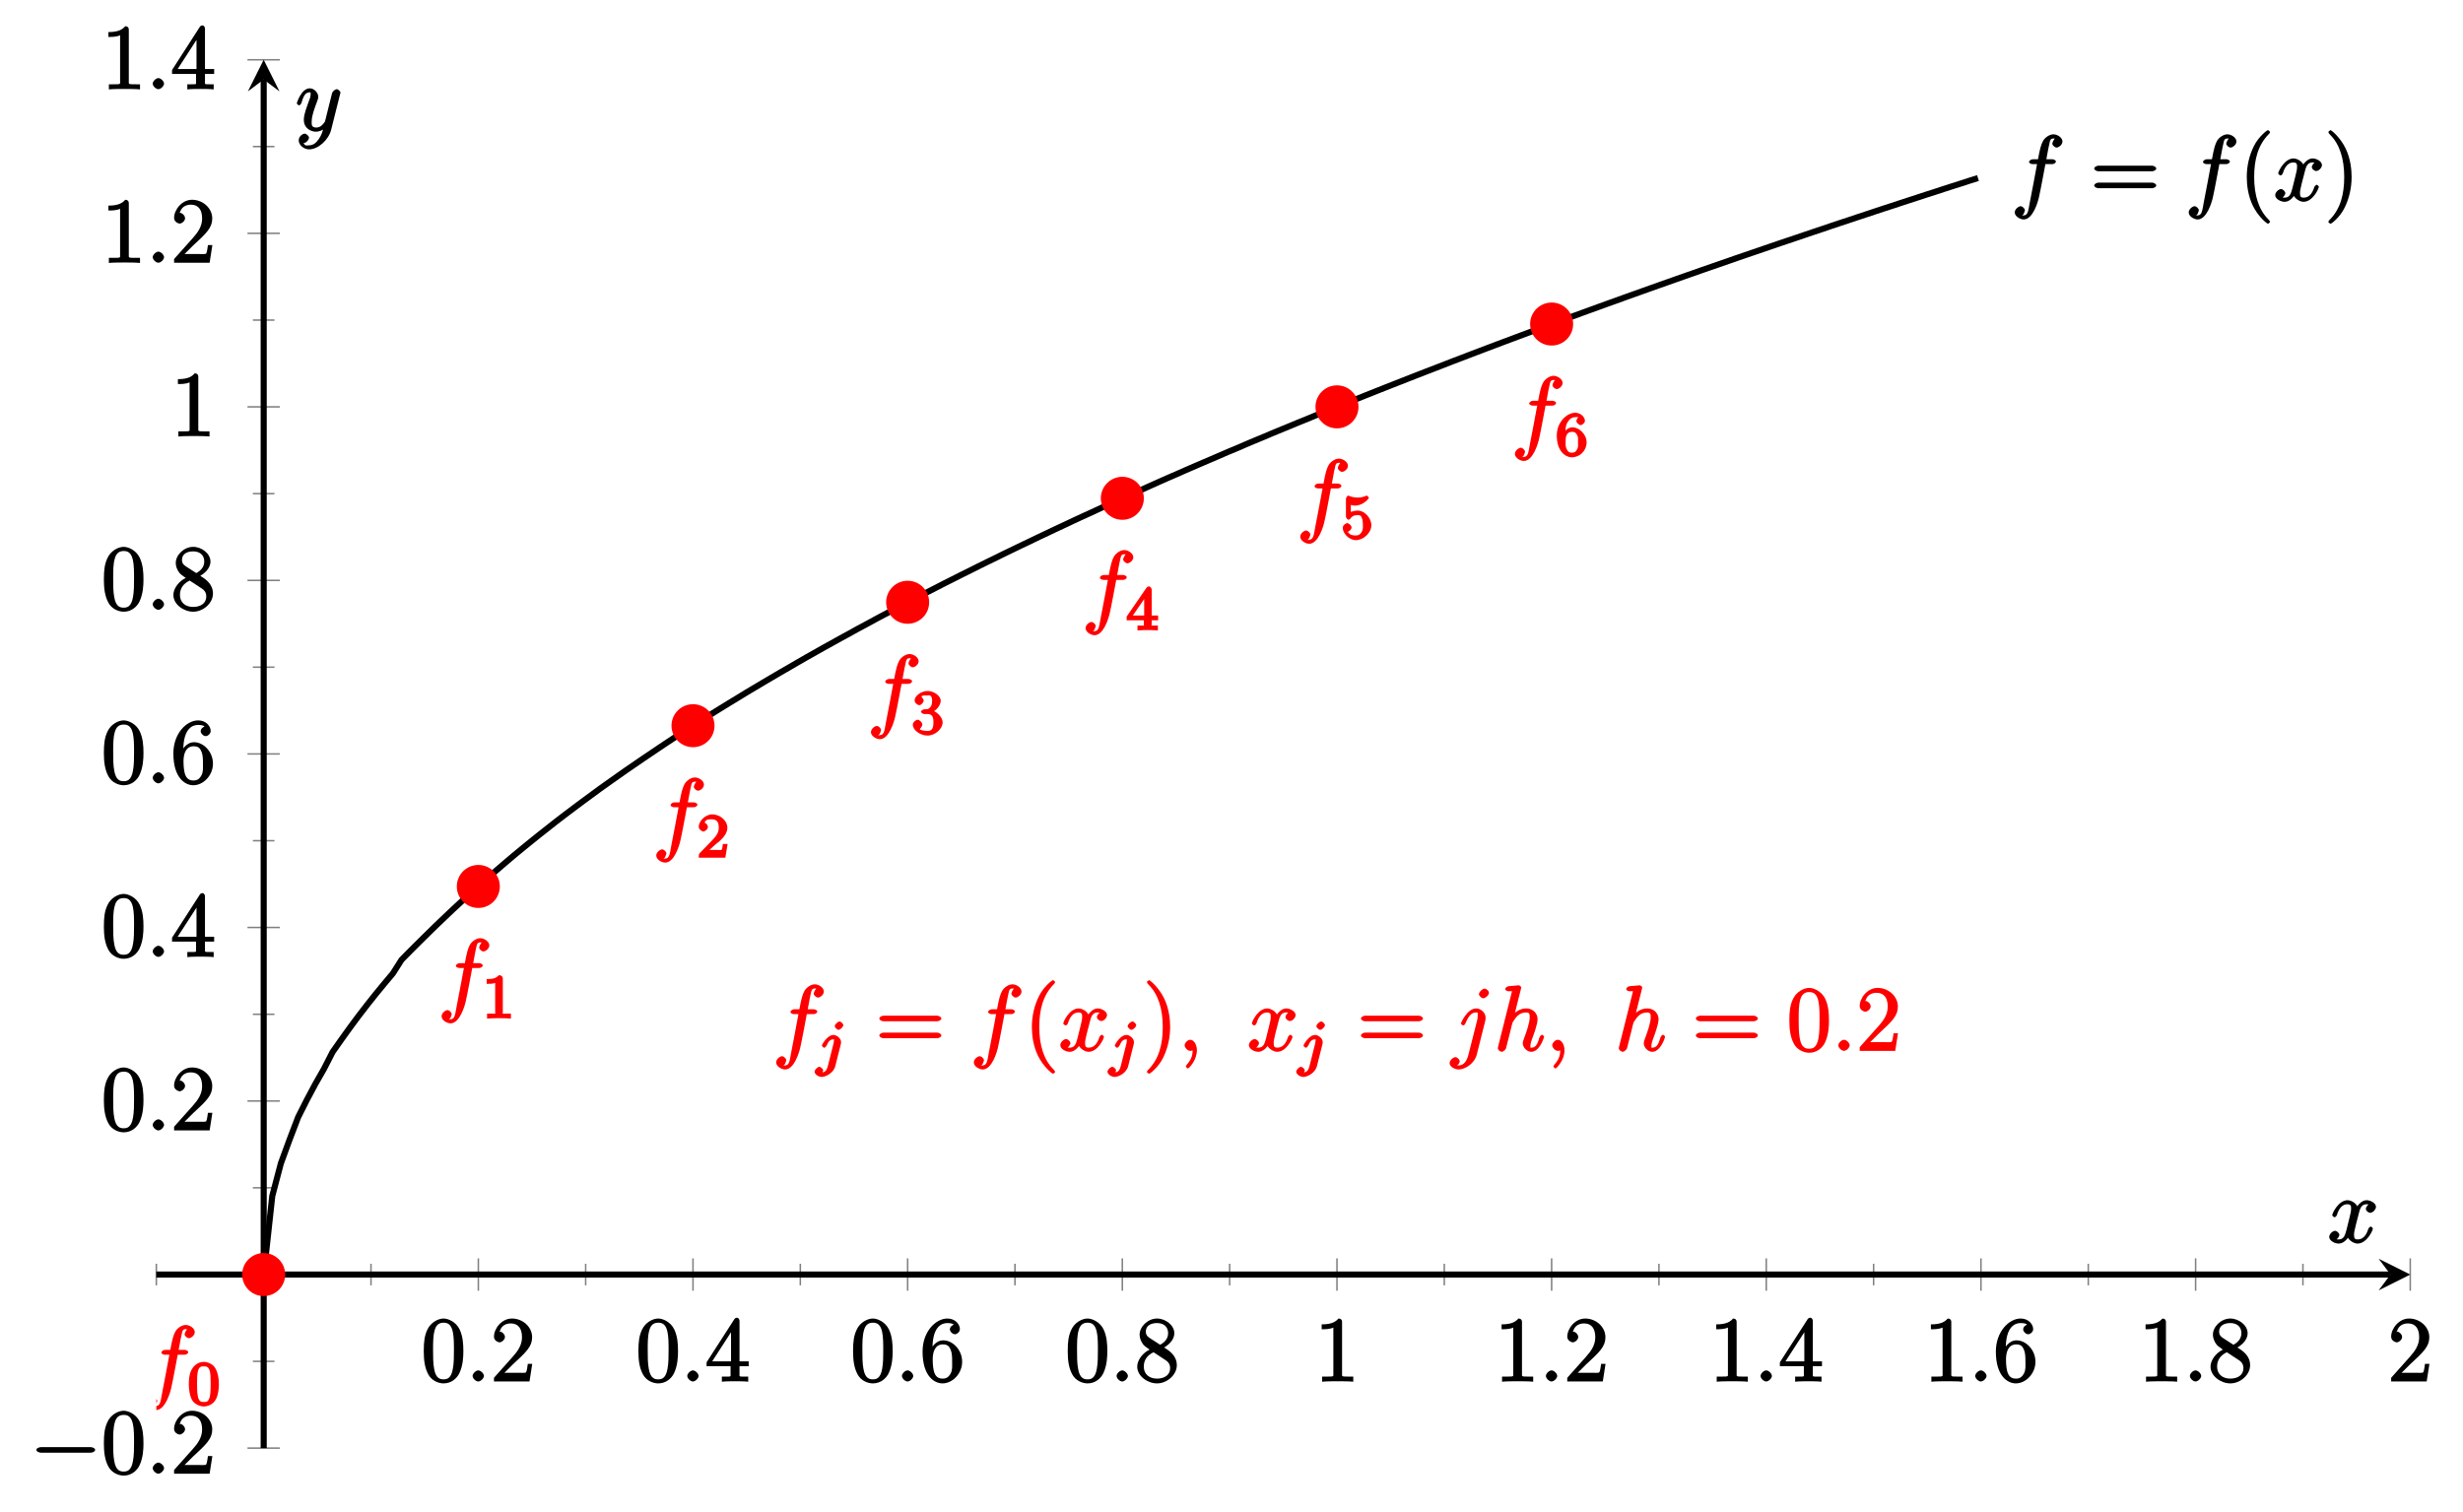 <?xml version="1.0" encoding="UTF-8"?>
<svg xmlns="http://www.w3.org/2000/svg" xmlns:xlink="http://www.w3.org/1999/xlink" width="322.72pt" height="198.11pt" viewBox="0 0 322.72 198.11" version="1.1">
<defs>
<g>
<symbol overflow="visible" id="glyph0-0">
<path style="stroke:none;" d=""/>
</symbol>
<symbol overflow="visible" id="glyph0-1">
<path style="stroke:none;" d="M 5.516 -3.969 C 5.516 -4.953 5.453 -5.922 5.016 -6.844 C 4.531 -7.828 3.516 -8.25 2.922 -8.25 C 2.234 -8.25 1.219 -7.75 0.781 -6.75 C 0.438 -6 0.328 -5.266 0.328 -3.969 C 0.328 -2.812 0.453 -1.828 0.891 -0.984 C 1.344 -0.078 2.297 0.25 2.922 0.25 C 3.953 0.25 4.656 -0.406 4.984 -1.062 C 5.484 -2.109 5.516 -3.281 5.516 -3.969 Z M 2.922 -0.281 C 2.531 -0.281 1.906 -0.344 1.688 -1.656 C 1.547 -2.359 1.547 -3.281 1.547 -4.109 C 1.547 -5.094 1.547 -5.969 1.75 -6.688 C 1.953 -7.484 2.406 -7.703 2.922 -7.703 C 3.375 -7.703 3.891 -7.578 4.125 -6.547 C 4.281 -5.875 4.281 -4.922 4.281 -4.109 C 4.281 -3.312 4.281 -2.406 4.141 -1.672 C 3.922 -0.359 3.328 -0.281 2.922 -0.281 Z M 2.922 -0.281 "/>
</symbol>
<symbol overflow="visible" id="glyph0-2">
<path style="stroke:none;" d="M 5.266 -2.312 L 4.859 -2.312 C 4.797 -1.953 4.75 -1.406 4.625 -1.203 C 4.547 -1.094 3.984 -1.141 3.625 -1.141 L 1.406 -1.141 L 1.516 -0.891 C 1.844 -1.156 2.562 -1.922 2.875 -2.219 C 4.703 -3.891 5.422 -4.609 5.422 -5.797 C 5.422 -7.172 4.172 -8.25 2.781 -8.25 C 1.406 -8.25 0.422 -6.906 0.422 -5.875 C 0.422 -5.266 1.109 -5.125 1.141 -5.125 C 1.406 -5.125 1.859 -5.453 1.859 -5.828 C 1.859 -6.172 1.484 -6.547 1.141 -6.547 C 1.047 -6.547 1.016 -6.547 1.203 -6.609 C 1.359 -7.203 1.859 -7.609 2.625 -7.609 C 3.641 -7.609 4.094 -6.891 4.094 -5.797 C 4.094 -4.781 3.562 -4 2.875 -3.234 L 0.422 -0.484 L 0.422 0 L 5.078 0 L 5.438 -2.312 Z M 5.266 -2.312 "/>
</symbol>
<symbol overflow="visible" id="glyph0-3">
<path style="stroke:none;" d="M 4.469 -7.922 C 4.469 -8.156 4.312 -8.359 4.141 -8.359 C 4.047 -8.359 3.891 -8.312 3.797 -8.172 L 0.156 -2.516 L 0.156 -2 L 3.297 -2 L 3.297 -1.047 C 3.297 -0.609 3.438 -0.641 2.562 -0.641 L 2.156 -0.641 L 2.156 0.031 C 2.609 -0.031 3.547 -0.031 3.891 -0.031 C 4.219 -0.031 5.172 -0.031 5.609 0.031 L 5.609 -0.641 L 5.219 -0.641 C 4.344 -0.641 4.469 -0.609 4.469 -1.047 L 4.469 -2 L 5.672 -2 L 5.672 -2.641 L 4.469 -2.641 Z M 3.359 -7 L 3.359 -2.641 L 0.891 -2.641 L 3.641 -6.891 Z M 3.359 -7 "/>
</symbol>
<symbol overflow="visible" id="glyph0-4">
<path style="stroke:none;" d="M 1.625 -4.297 C 1.625 -7.328 2.938 -7.656 3.578 -7.656 C 4.016 -7.656 4.328 -7.562 4.391 -7.469 C 4.531 -7.469 3.906 -7.312 3.906 -6.828 C 3.906 -6.562 4.25 -6.188 4.562 -6.188 C 4.859 -6.188 5.219 -6.516 5.219 -6.859 C 5.219 -7.484 4.609 -8.25 3.578 -8.25 C 2.062 -8.25 0.328 -6.547 0.328 -3.922 C 0.328 -0.641 1.922 0.25 2.938 0.25 C 4.25 0.25 5.516 -1.031 5.516 -2.578 C 5.516 -4.172 4.25 -5.391 3.047 -5.391 C 1.984 -5.391 1.422 -4.312 1.297 -3.984 L 1.625 -3.984 Z M 2.938 -0.375 C 2.188 -0.375 1.984 -0.891 1.875 -1.141 C 1.766 -1.453 1.656 -2.031 1.656 -2.875 C 1.656 -3.812 1.922 -4.859 3 -4.859 C 3.656 -4.859 3.844 -4.547 4.016 -4.141 C 4.203 -3.703 4.203 -3.109 4.203 -2.594 C 4.203 -1.984 4.25 -1.547 4.031 -1.094 C 3.734 -0.531 3.422 -0.375 2.938 -0.375 Z M 2.938 -0.375 "/>
</symbol>
<symbol overflow="visible" id="glyph0-5">
<path style="stroke:none;" d="M 3.672 -4.344 C 4.266 -4.672 5.188 -5.328 5.188 -6.328 C 5.188 -7.375 4.031 -8.25 2.922 -8.25 C 1.75 -8.25 0.641 -7.219 0.641 -6.125 C 0.641 -5.719 0.812 -5.219 1.141 -4.812 C 1.281 -4.656 1.297 -4.641 1.953 -4.172 C 1.094 -3.781 0.328 -2.828 0.328 -1.953 C 0.328 -0.688 1.703 0.25 2.922 0.25 C 4.25 0.25 5.516 -0.875 5.516 -2.125 C 5.516 -3.344 4.609 -4 3.844 -4.453 Z M 2.047 -5.641 C 1.891 -5.75 1.453 -5.953 1.453 -6.531 C 1.453 -7.312 2.109 -7.656 2.922 -7.656 C 3.781 -7.656 4.375 -7.188 4.375 -6.328 C 4.375 -5.594 3.891 -5.109 3.328 -4.812 Z M 2.375 -3.891 L 3.828 -2.938 C 4.141 -2.734 4.641 -2.469 4.641 -1.75 C 4.641 -0.844 3.891 -0.375 2.922 -0.375 C 1.906 -0.375 1.188 -0.953 1.188 -1.953 C 1.188 -2.875 1.719 -3.484 2.469 -3.828 Z M 2.375 -3.891 "/>
</symbol>
<symbol overflow="visible" id="glyph0-6">
<path style="stroke:none;" d="M 3.594 -7.812 C 3.594 -8.078 3.438 -8.25 3.125 -8.25 C 2.797 -7.875 2.312 -7.484 0.922 -7.484 L 0.922 -6.844 C 1.359 -6.844 1.953 -6.844 2.453 -7.062 L 2.453 -1.062 C 2.453 -0.641 2.578 -0.641 1.531 -0.641 L 0.984 -0.641 L 0.984 0.031 C 1.484 -0.031 2.641 -0.031 3.031 -0.031 C 3.438 -0.031 4.578 -0.031 5.062 0.031 L 5.062 -0.641 L 4.531 -0.641 C 3.484 -0.641 3.594 -0.641 3.594 -1.062 Z M 3.594 -7.812 "/>
</symbol>
<symbol overflow="visible" id="glyph0-7">
<path style="stroke:none;" d="M 8.062 -3.875 C 8.234 -3.875 8.609 -4.016 8.609 -4.234 C 8.609 -4.453 8.25 -4.609 8.062 -4.609 L 1.031 -4.609 C 0.859 -4.609 0.484 -4.453 0.484 -4.25 C 0.484 -4.016 0.844 -3.875 1.031 -3.875 Z M 8.062 -1.656 C 8.234 -1.656 8.609 -1.797 8.609 -2.016 C 8.609 -2.234 8.25 -2.391 8.062 -2.391 L 1.031 -2.391 C 0.859 -2.391 0.484 -2.234 0.484 -2.016 C 0.484 -1.797 0.844 -1.656 1.031 -1.656 Z M 8.062 -1.656 "/>
</symbol>
<symbol overflow="visible" id="glyph0-8">
<path style="stroke:none;" d="M 4.047 2.766 C 4.047 2.719 4 2.594 3.797 2.391 C 2.594 1.188 1.969 -0.688 1.969 -3.125 C 1.969 -5.438 2.484 -7.328 3.875 -8.734 C 4 -8.844 4.047 -8.984 4.047 -9.016 C 4.047 -9.078 3.828 -9.266 3.781 -9.266 C 3.625 -9.266 2.516 -8.359 1.938 -7.188 C 1.328 -5.969 1 -4.594 1 -3.125 C 1 -2.062 1.172 -0.641 1.797 0.641 C 2.5 2.078 3.641 3 3.781 3 C 3.828 3 4.047 2.828 4.047 2.766 Z M 4.047 2.766 "/>
</symbol>
<symbol overflow="visible" id="glyph0-9">
<path style="stroke:none;" d="M 3.531 -3.125 C 3.531 -4.031 3.406 -5.516 2.734 -6.891 C 2.031 -8.328 0.891 -9.266 0.766 -9.266 C 0.719 -9.266 0.484 -9.078 0.484 -9.016 C 0.484 -8.984 0.531 -8.844 0.734 -8.641 C 1.938 -7.438 2.562 -5.562 2.562 -3.125 C 2.562 -0.812 2.047 1.078 0.656 2.484 C 0.531 2.594 0.484 2.719 0.484 2.766 C 0.484 2.828 0.719 3 0.766 3 C 0.922 3 2.016 2.109 2.594 0.938 C 3.203 -0.281 3.531 -1.688 3.531 -3.125 Z M 3.531 -3.125 "/>
</symbol>
<symbol overflow="visible" id="glyph1-0">
<path style="stroke:none;" d=""/>
</symbol>
<symbol overflow="visible" id="glyph1-1">
<path style="stroke:none;" d="M 2.359 -0.719 C 2.359 -1.062 1.906 -1.453 1.625 -1.453 C 1.281 -1.453 0.875 -1.016 0.875 -0.734 C 0.875 -0.375 1.328 0 1.609 0 C 1.953 0 2.359 -0.438 2.359 -0.719 Z M 2.359 -0.719 "/>
</symbol>
<symbol overflow="visible" id="glyph1-2">
<path style="stroke:none;" d="M 5.328 -4.812 C 5.562 -4.812 5.828 -4.953 5.828 -5.172 C 5.828 -5.297 5.562 -5.453 5.359 -5.453 L 4.578 -5.453 C 4.766 -6.531 4.938 -7.375 5.031 -7.75 C 5.109 -8.047 5.203 -8.172 5.516 -8.172 C 5.766 -8.172 5.891 -8.109 5.766 -8.219 C 5.672 -8.219 5.359 -7.703 5.359 -7.5 C 5.359 -7.266 5.703 -6.984 5.922 -6.984 C 6.172 -6.984 6.688 -7.328 6.688 -7.781 C 6.688 -8.281 6.031 -8.719 5.5 -8.719 C 4.984 -8.719 4.359 -8.281 4.125 -7.812 C 3.906 -7.406 3.734 -6.859 3.484 -5.453 L 2.828 -5.453 C 2.609 -5.453 2.312 -5.297 2.312 -5.078 C 2.312 -4.953 2.562 -4.812 2.797 -4.812 L 3.359 -4.812 C 3.172 -3.844 2.688 -1.141 2.422 0.141 C 2.219 1.188 2.203 1.906 1.609 1.906 C 1.562 1.906 1.328 1.953 1.328 1.953 C 1.609 1.922 1.766 1.25 1.766 1.25 C 1.766 1 1.438 0.703 1.203 0.703 C 0.969 0.703 0.438 1.062 0.438 1.516 C 0.438 2.031 1.141 2.438 1.609 2.438 C 2.828 2.438 3.484 0.109 3.609 -0.484 C 3.828 -1.406 4.406 -4.594 4.453 -4.812 Z M 5.328 -4.812 "/>
</symbol>
<symbol overflow="visible" id="glyph1-3">
<path style="stroke:none;" d="M 5.672 -5.172 C 5.281 -5.109 4.969 -4.656 4.969 -4.438 C 4.969 -4.141 5.359 -3.906 5.531 -3.906 C 5.891 -3.906 6.297 -4.359 6.297 -4.688 C 6.297 -5.188 5.562 -5.562 5.062 -5.562 C 4.344 -5.562 3.766 -4.703 3.656 -4.469 L 3.984 -4.469 C 3.703 -5.359 2.812 -5.562 2.594 -5.562 C 1.375 -5.562 0.562 -3.844 0.562 -3.578 C 0.562 -3.531 0.781 -3.328 0.859 -3.328 C 0.953 -3.328 1.094 -3.438 1.156 -3.578 C 1.562 -4.922 2.219 -5.031 2.562 -5.031 C 3.094 -5.031 3.031 -4.672 3.031 -4.391 C 3.031 -4.125 2.969 -3.844 2.828 -3.281 L 2.422 -1.641 C 2.234 -0.922 2.062 -0.422 1.422 -0.422 C 1.359 -0.422 1.172 -0.375 0.922 -0.531 L 0.812 -0.281 C 1.25 -0.359 1.5 -0.859 1.5 -1 C 1.5 -1.25 1.156 -1.547 0.938 -1.547 C 0.641 -1.547 0.172 -1.141 0.172 -0.75 C 0.172 -0.25 0.891 0.125 1.406 0.125 C 1.984 0.125 2.5 -0.375 2.75 -0.859 L 2.469 -0.969 C 2.672 -0.266 3.438 0.125 3.875 0.125 C 5.094 0.125 5.891 -1.594 5.891 -1.859 C 5.891 -1.906 5.688 -2.109 5.625 -2.109 C 5.516 -2.109 5.328 -1.906 5.297 -1.812 C 4.969 -0.75 4.453 -0.422 3.906 -0.422 C 3.484 -0.422 3.422 -0.578 3.422 -1.062 C 3.422 -1.328 3.469 -1.516 3.656 -2.312 L 4.078 -3.938 C 4.25 -4.656 4.5 -5.031 5.062 -5.031 C 5.078 -5.031 5.297 -5.062 5.547 -4.906 Z M 5.672 -5.172 "/>
</symbol>
<symbol overflow="visible" id="glyph1-4">
<path style="stroke:none;" d="M 2.484 -0.094 C 2.484 -0.781 2.109 -1.453 1.609 -1.453 C 1.234 -1.453 0.875 -0.984 0.875 -0.734 C 0.875 -0.469 1.219 0 1.625 0 C 1.781 0 2.016 -0.078 2.125 -0.188 C 2.156 -0.219 2.062 -0.172 2.062 -0.172 C 2.094 -0.172 1.922 -0.156 1.922 -0.094 C 1.922 0.297 1.906 0.969 1.203 1.75 C 1.078 1.891 1.031 2.016 1.031 2.047 C 1.031 2.109 1.25 2.312 1.312 2.312 C 1.406 2.312 2.484 1.281 2.484 -0.094 Z M 2.484 -0.094 "/>
</symbol>
<symbol overflow="visible" id="glyph1-5">
<path style="stroke:none;" d="M 4.344 -3.938 C 4.391 -4.125 4.391 -4.297 4.391 -4.344 C 4.391 -5.031 3.719 -5.562 3.172 -5.562 C 1.969 -5.562 1.156 -3.672 1.156 -3.578 C 1.156 -3.531 1.375 -3.328 1.453 -3.328 C 1.547 -3.328 1.656 -3.422 1.75 -3.609 C 2.25 -4.812 2.688 -5.031 3.141 -5.031 C 3.391 -5.031 3.359 -5.047 3.359 -4.625 C 3.359 -4.344 3.328 -4.219 3.281 -4 L 2.141 0.5 C 1.906 1.391 1.516 1.906 0.859 1.906 C 0.812 1.906 0.672 1.953 0.438 1.828 L 0.328 2.078 C 0.625 2.016 1 1.656 1 1.359 C 1 1.172 0.703 0.828 0.438 0.828 C 0.125 0.828 -0.328 1.25 -0.328 1.609 C -0.328 2.094 0.375 2.438 0.859 2.438 C 1.688 2.438 2.922 1.688 3.234 0.484 Z M 4.828 -7.609 C 4.828 -7.906 4.422 -8.156 4.281 -8.156 C 3.953 -8.156 3.516 -7.688 3.516 -7.422 C 3.516 -7.25 3.828 -6.891 4.094 -6.891 C 4.359 -6.891 4.828 -7.297 4.828 -7.609 Z M 4.828 -7.609 "/>
</symbol>
<symbol overflow="visible" id="glyph1-6">
<path style="stroke:none;" d="M 3.516 -8.141 C 3.531 -8.188 3.547 -8.266 3.547 -8.312 C 3.547 -8.438 3.281 -8.594 3.25 -8.594 C 3.234 -8.594 2.656 -8.547 2.594 -8.531 C 2.391 -8.516 2.219 -8.5 2 -8.484 C 1.703 -8.469 1.453 -8.297 1.453 -8.078 C 1.453 -7.953 1.703 -7.812 1.875 -7.812 C 2.469 -7.812 2.312 -7.859 2.312 -7.734 C 2.312 -7.656 2.281 -7.562 2.266 -7.531 L 0.531 -0.609 C 0.484 -0.438 0.484 -0.406 0.484 -0.328 C 0.484 -0.078 0.859 0.125 0.984 0.125 C 1.188 0.125 1.5 -0.172 1.547 -0.312 L 2.094 -2.469 C 2.156 -2.734 2.219 -2.984 2.281 -3.25 C 2.422 -3.75 2.359 -3.656 2.594 -4 C 2.828 -4.344 3.25 -5.031 4.172 -5.031 C 4.656 -5.031 4.656 -4.812 4.656 -4.344 C 4.656 -3.672 4.188 -2.359 3.922 -1.656 C 3.812 -1.359 3.75 -1.203 3.75 -0.984 C 3.75 -0.453 4.297 0.125 4.859 0.125 C 5.969 0.125 6.547 -1.781 6.547 -1.859 C 6.547 -1.906 6.344 -2.109 6.281 -2.109 C 6.172 -2.109 5.984 -1.922 5.922 -1.719 C 5.656 -0.766 5.375 -0.422 4.906 -0.422 C 4.781 -0.422 4.75 -0.281 4.75 -0.656 C 4.75 -0.969 4.891 -1.344 4.938 -1.484 C 5.156 -2.062 5.688 -3.469 5.688 -4.156 C 5.688 -4.875 5.109 -5.562 4.203 -5.562 C 3.531 -5.562 2.812 -5.203 2.312 -4.578 L 2.594 -4.469 Z M 3.516 -8.141 "/>
</symbol>
<symbol overflow="visible" id="glyph1-7">
<path style="stroke:none;" d="M 3.031 1.094 C 2.703 1.547 2.359 1.906 1.766 1.906 C 1.625 1.906 1.203 2.031 1.109 1.703 C 0.906 1.641 0.969 1.641 0.984 1.641 C 1.344 1.641 1.75 1.188 1.75 0.906 C 1.75 0.641 1.359 0.375 1.188 0.375 C 0.984 0.375 0.406 0.688 0.406 1.266 C 0.406 1.875 1.094 2.438 1.766 2.438 C 2.969 2.438 4.328 1.188 4.656 -0.125 L 5.828 -4.797 C 5.844 -4.859 5.875 -4.922 5.875 -5 C 5.875 -5.172 5.562 -5.453 5.391 -5.453 C 5.281 -5.453 4.859 -5.25 4.766 -4.891 L 3.891 -1.375 C 3.828 -1.156 3.875 -1.25 3.781 -1.109 C 3.531 -0.781 3.266 -0.422 2.688 -0.422 C 2.016 -0.422 2.109 -0.922 2.109 -1.25 C 2.109 -1.922 2.438 -2.844 2.766 -3.703 C 2.891 -4.047 2.969 -4.219 2.969 -4.453 C 2.969 -4.953 2.453 -5.562 1.859 -5.562 C 0.766 -5.562 0.156 -3.688 0.156 -3.578 C 0.156 -3.531 0.375 -3.328 0.453 -3.328 C 0.562 -3.328 0.734 -3.531 0.781 -3.688 C 1.062 -4.703 1.359 -5.031 1.828 -5.031 C 1.938 -5.031 1.969 -5.172 1.969 -4.781 C 1.969 -4.469 1.844 -4.125 1.656 -3.672 C 1.078 -2.109 1.078 -1.703 1.078 -1.422 C 1.078 -0.281 2.062 0.125 2.656 0.125 C 3 0.125 3.531 -0.031 3.844 -0.344 L 3.688 -0.516 C 3.516 0.141 3.438 0.5 3.031 1.094 Z M 3.031 1.094 "/>
</symbol>
<symbol overflow="visible" id="glyph2-0">
<path style="stroke:none;" d=""/>
</symbol>
<symbol overflow="visible" id="glyph2-1">
<path style="stroke:none;" d="M 7.875 -2.75 C 8.078 -2.75 8.484 -2.875 8.484 -3.125 C 8.484 -3.359 8.078 -3.484 7.875 -3.484 L 1.406 -3.484 C 1.203 -3.484 0.781 -3.359 0.781 -3.125 C 0.781 -2.875 1.203 -2.75 1.406 -2.75 Z M 7.875 -2.75 "/>
</symbol>
<symbol overflow="visible" id="glyph3-0">
<path style="stroke:none;" d=""/>
</symbol>
<symbol overflow="visible" id="glyph3-1">
<path style="stroke:none;" d="M 4.078 -2.719 C 4.078 -3.578 3.938 -4.219 3.672 -4.734 C 3.328 -5.438 2.547 -5.672 2.109 -5.672 C 1.109 -5.672 0.609 -4.859 0.5 -4.641 L 0.438 -4.516 C 0.156 -3.922 0.141 -3.141 0.141 -2.719 C 0.141 -2.203 0.219 -1.266 0.594 -0.625 C 0.969 -0.047 1.688 0.172 2.109 0.172 C 2.5 0.172 3.312 -0.016 3.703 -0.797 C 4 -1.375 4.078 -2.203 4.078 -2.719 Z M 2.109 -0.422 C 1.844 -0.422 1.469 -0.359 1.312 -1.203 C 1.219 -1.656 1.219 -2.406 1.219 -2.828 C 1.219 -3.375 1.219 -3.922 1.312 -4.359 C 1.469 -5.172 1.906 -5.078 2.109 -5.078 C 2.375 -5.078 2.734 -5.125 2.906 -4.406 C 3 -3.953 3 -3.359 3 -2.828 C 3 -2.344 3 -1.641 2.906 -1.188 C 2.734 -0.344 2.375 -0.422 2.109 -0.422 Z M 2.109 -0.422 "/>
</symbol>
<symbol overflow="visible" id="glyph3-2">
<path style="stroke:none;" d="M 2.688 -5.266 C 2.688 -5.469 2.484 -5.672 2.188 -5.672 C 1.812 -5.297 1.516 -5.156 0.578 -5.156 L 0.578 -4.531 C 0.984 -4.531 1.406 -4.531 1.688 -4.656 L 1.688 -0.844 C 1.688 -0.547 1.844 -0.625 1.094 -0.625 L 0.625 -0.625 L 0.625 0.016 C 1.141 -0.031 1.828 -0.031 2.188 -0.031 C 2.547 -0.031 3.234 -0.031 3.75 0.016 L 3.75 -0.625 L 3.281 -0.625 C 2.531 -0.625 2.688 -0.547 2.688 -0.844 Z M 2.688 -5.266 "/>
</symbol>
<symbol overflow="visible" id="glyph3-3">
<path style="stroke:none;" d="M 2.375 -1.688 C 2.5 -1.797 2.844 -2.062 2.969 -2.172 C 3.453 -2.625 3.984 -3.203 3.984 -3.922 C 3.984 -4.875 3 -5.672 2.016 -5.672 C 1.047 -5.672 0.234 -4.75 0.234 -4.047 C 0.234 -3.656 0.734 -3.422 0.844 -3.422 C 1.016 -3.422 1.438 -3.719 1.438 -4.031 C 1.438 -4.438 0.859 -4.625 1.016 -4.625 C 1.172 -5.016 1.531 -5.031 1.922 -5.031 C 2.656 -5.031 2.859 -4.594 2.859 -3.922 C 2.859 -3.094 2.328 -2.609 1.391 -1.656 L 0.375 -0.609 C 0.281 -0.531 0.234 -0.375 0.234 0 L 3.719 0 L 4.016 -1.797 L 3.391 -1.797 C 3.344 -1.453 3.328 -1.172 3.234 -1.031 C 3.188 -0.969 2.719 -1.016 2.594 -1.016 L 1.172 -1.016 L 1.297 -0.703 Z M 2.375 -1.688 "/>
</symbol>
<symbol overflow="visible" id="glyph3-4">
<path style="stroke:none;" d="M 2.016 -2.656 C 2.641 -2.656 2.859 -2.375 2.859 -1.547 C 2.859 -0.547 2.484 -0.438 2.062 -0.438 C 1.625 -0.438 1.141 -0.547 1.078 -0.656 C 1.031 -0.656 1.406 -1.016 1.406 -1.281 C 1.406 -1.531 1.047 -1.906 0.781 -1.906 C 0.578 -1.906 0.156 -1.578 0.156 -1.266 C 0.156 -0.516 1.156 0.172 2.078 0.172 C 3.125 0.172 4.062 -0.75 4.062 -1.547 C 4.062 -2.203 3.344 -3 2.531 -3.172 L 2.531 -2.812 C 3.156 -3.031 3.812 -3.75 3.812 -4.391 C 3.812 -5.031 2.922 -5.672 2.094 -5.672 C 1.234 -5.672 0.391 -5.016 0.391 -4.422 C 0.391 -4.125 0.781 -3.812 1 -3.812 C 1.25 -3.812 1.578 -4.172 1.578 -4.406 C 1.578 -4.688 1.141 -4.984 1.328 -4.984 C 1.438 -5.125 1.922 -5.094 2.062 -5.094 C 2.266 -5.094 2.688 -5.219 2.688 -4.391 C 2.688 -3.828 2.516 -3.625 2.406 -3.5 C 2.156 -3.25 2.109 -3.297 1.625 -3.266 C 1.469 -3.25 1.219 -3.062 1.219 -2.953 C 1.219 -2.844 1.484 -2.656 1.625 -2.656 Z M 2.016 -2.656 "/>
</symbol>
<symbol overflow="visible" id="glyph3-5">
<path style="stroke:none;" d="M 3.328 -5.344 C 3.328 -5.5 3.141 -5.75 2.969 -5.75 C 2.875 -5.75 2.719 -5.688 2.641 -5.562 L 0.047 -1.797 L 0.047 -1.312 L 2.297 -1.312 L 2.297 -0.828 C 2.297 -0.531 2.469 -0.625 1.844 -0.625 L 1.469 -0.625 L 1.469 0.016 C 2.344 -0.031 2.359 -0.031 2.812 -0.031 C 3.266 -0.031 3.281 -0.031 4.141 0.016 L 4.141 -0.625 L 3.781 -0.625 C 3.156 -0.625 3.328 -0.531 3.328 -0.828 L 3.328 -1.312 L 4.172 -1.312 L 4.172 -1.938 L 3.328 -1.938 Z M 2.344 -4.688 L 2.344 -1.938 L 0.859 -1.938 L 2.672 -4.562 Z M 2.344 -4.688 "/>
</symbol>
<symbol overflow="visible" id="glyph3-6">
<path style="stroke:none;" d="M 1.109 -4.484 C 1.219 -4.453 1.531 -4.359 1.875 -4.359 C 2.875 -4.359 3.656 -5.25 3.656 -5.375 C 3.656 -5.453 3.422 -5.672 3.375 -5.672 C 3.359 -5.672 3.219 -5.609 3.172 -5.594 C 2.969 -5.5 2.594 -5.406 2.172 -5.406 C 1.703 -5.406 1.312 -5.531 1.125 -5.609 C 1.109 -5.609 0.969 -5.672 0.953 -5.672 C 0.859 -5.672 0.656 -5.391 0.656 -5.25 L 0.656 -2.922 C 0.656 -2.766 0.859 -2.5 0.984 -2.5 C 1.047 -2.5 1.188 -2.578 1.234 -2.641 C 1.328 -2.766 1.5 -3.109 2.188 -3.109 C 2.625 -3.109 2.656 -2.938 2.719 -2.781 C 2.859 -2.5 2.875 -2.125 2.875 -1.812 C 2.875 -1.516 2.922 -1.219 2.703 -0.875 C 2.547 -0.625 2.359 -0.438 1.938 -0.438 C 1.422 -0.438 1.094 -0.578 1.016 -0.828 C 0.75 -0.906 0.812 -0.906 0.812 -0.906 C 1.031 -0.906 1.391 -1.234 1.391 -1.484 C 1.391 -1.781 0.984 -2.062 0.828 -2.062 C 0.672 -2.062 0.234 -1.797 0.234 -1.453 C 0.234 -0.734 1.047 0.172 1.953 0.172 C 2.953 0.172 3.984 -0.781 3.984 -1.781 C 3.984 -2.703 3.125 -3.703 2.188 -3.703 C 1.797 -3.703 1.281 -3.516 1.297 -3.531 L 1.297 -4.422 Z M 1.109 -4.484 "/>
</symbol>
<symbol overflow="visible" id="glyph3-7">
<path style="stroke:none;" d="M 1.281 -2.828 C 1.281 -3.484 1.281 -3.938 1.562 -4.422 C 1.812 -4.828 2.094 -5.094 2.594 -5.094 C 2.75 -5.094 2.984 -5.125 2.969 -5.141 C 2.938 -5.141 2.719 -4.688 2.719 -4.594 C 2.719 -4.359 3.094 -4.047 3.281 -4.047 C 3.422 -4.047 3.844 -4.312 3.844 -4.609 C 3.844 -5.094 3.297 -5.672 2.578 -5.672 C 1.469 -5.672 0.156 -4.438 0.156 -2.703 C 0.156 -0.547 1.359 0.172 2.125 0.172 C 2.516 0.172 3.047 0.016 3.406 -0.328 C 3.734 -0.641 4.062 -1.109 4.062 -1.797 C 4.062 -2.844 3.078 -3.766 2.203 -3.766 C 1.625 -3.766 1.094 -3.219 0.906 -2.828 Z M 2.125 -0.438 C 1.703 -0.438 1.562 -0.672 1.453 -0.906 C 1.266 -1.266 1.312 -1.672 1.312 -1.969 C 1.312 -2.766 1.547 -3.172 2.172 -3.172 C 2.562 -3.172 2.672 -3.016 2.828 -2.734 C 2.984 -2.453 2.938 -2.219 2.938 -1.812 C 2.938 -1.406 2.984 -1.172 2.828 -0.891 C 2.625 -0.531 2.484 -0.438 2.125 -0.438 Z M 2.125 -0.438 "/>
</symbol>
<symbol overflow="visible" id="glyph4-0">
<path style="stroke:none;" d=""/>
</symbol>
<symbol overflow="visible" id="glyph4-1">
<path style="stroke:none;" d="M 3.469 -5.156 C 3.469 -5.312 3.172 -5.641 2.984 -5.641 C 2.734 -5.641 2.344 -5.234 2.344 -5.031 C 2.344 -4.875 2.656 -4.547 2.844 -4.547 C 3.078 -4.547 3.469 -4.953 3.469 -5.156 Z M 1.438 0.219 C 1.312 0.703 1.109 1.031 0.625 1.031 C 0.5 1.031 0.516 1.062 0.75 1.172 C 0.609 1.25 0.828 0.844 0.828 0.766 C 0.828 0.578 0.5 0.297 0.328 0.297 C 0.109 0.297 -0.297 0.672 -0.297 0.938 C -0.297 1.25 0.188 1.625 0.641 1.625 C 1.125 1.625 2.188 1.141 2.422 0.188 L 3.141 -2.672 C 3.156 -2.766 3.172 -2.828 3.172 -2.953 C 3.172 -3.391 2.641 -3.875 2.188 -3.875 C 1.344 -3.875 0.656 -2.578 0.656 -2.484 C 0.656 -2.406 0.906 -2.188 0.969 -2.188 C 1.047 -2.188 1.25 -2.406 1.297 -2.516 C 1.531 -3.062 1.766 -3.297 2.156 -3.297 C 2.328 -3.297 2.234 -3.359 2.234 -3.094 C 2.234 -2.984 2.203 -2.875 2.188 -2.766 Z M 1.438 0.219 "/>
</symbol>
</g>
<clipPath id="clip1">
  <path d="M 20.484 173 L 26 173 L 26 185 L 20.484 185 Z M 20.484 173 "/>
</clipPath>
</defs>
<g id="surface1">
<path style="fill:none;stroke-width:0.199;stroke-linecap:butt;stroke-linejoin:miter;stroke:rgb(50%,50%,50%);stroke-opacity:1;stroke-miterlimit:10;" d="M -14.065 -1.416 L -14.065 1.416 M 14.06 -1.416 L 14.06 1.416 M 42.189 -1.416 L 42.189 1.416 M 70.314 -1.416 L 70.314 1.416 M 98.439 -1.416 L 98.439 1.416 M 126.568 -1.416 L 126.568 1.416 M 154.693 -1.416 L 154.693 1.416 M 182.818 -1.416 L 182.818 1.416 M 210.943 -1.416 L 210.943 1.416 M 239.072 -1.416 L 239.072 1.416 M 267.197 -1.416 L 267.197 1.416 " transform="matrix(1,0,0,-1,34.549,167.033)"/>
<path style="fill:none;stroke-width:0.199;stroke-linecap:butt;stroke-linejoin:miter;stroke:rgb(50%,50%,50%);stroke-opacity:1;stroke-miterlimit:10;" d="M 28.127 -2.123 L 28.127 2.123 M 56.252 -2.123 L 56.252 2.123 M 84.377 -2.123 L 84.377 2.123 M 112.506 -2.123 L 112.506 2.123 M 140.631 -2.123 L 140.631 2.123 M 168.756 -2.123 L 168.756 2.123 M 196.881 -2.123 L 196.881 2.123 M 225.01 -2.123 L 225.01 2.123 M 253.135 -2.123 L 253.135 2.123 M 281.26 -2.123 L 281.26 2.123 " transform="matrix(1,0,0,-1,34.549,167.033)"/>
<path style="fill:none;stroke-width:0.199;stroke-linecap:butt;stroke-linejoin:miter;stroke:rgb(50%,50%,50%);stroke-opacity:1;stroke-miterlimit:10;" d="M -1.416 -11.373 L 1.416 -11.373 M -1.416 11.369 L 1.416 11.369 M -1.416 34.111 L 1.416 34.111 M -1.416 56.857 L 1.416 56.857 M -1.416 79.599 L 1.416 79.599 M -1.416 102.342 L 1.416 102.342 M -1.416 125.084 L 1.416 125.084 M -1.416 147.826 L 1.416 147.826 " transform="matrix(1,0,0,-1,34.549,167.033)"/>
<path style="fill:none;stroke-width:0.199;stroke-linecap:butt;stroke-linejoin:miter;stroke:rgb(50%,50%,50%);stroke-opacity:1;stroke-miterlimit:10;" d="M -2.123 -22.744 L 2.123 -22.744 M -2.123 22.744 L 2.123 22.744 M -2.123 45.486 L 2.123 45.486 M -2.123 68.228 L 2.123 68.228 M -2.123 90.971 L 2.123 90.971 M -2.123 113.713 L 2.123 113.713 M -2.123 136.455 L 2.123 136.455 M -2.123 159.197 L 2.123 159.197 " transform="matrix(1,0,0,-1,34.549,167.033)"/>
<path style="fill:none;stroke-width:0.797;stroke-linecap:butt;stroke-linejoin:miter;stroke:rgb(0%,0%,0%);stroke-opacity:1;stroke-miterlimit:10;" d="M -14.065 0.002 L 278.674 0.002 " transform="matrix(1,0,0,-1,34.549,167.033)"/>
<path style=" stroke:none;fill-rule:nonzero;fill:rgb(0%,0%,0%);fill-opacity:1;" d="M 315.812 167.031 L 311.668 164.961 L 313.223 167.031 L 311.668 169.105 "/>
<path style="fill:none;stroke-width:0.797;stroke-linecap:butt;stroke-linejoin:miter;stroke:rgb(0%,0%,0%);stroke-opacity:1;stroke-miterlimit:10;" d="M 0.002 -22.744 L 0.002 156.611 " transform="matrix(1,0,0,-1,34.549,167.033)"/>
<path style=" stroke:none;fill-rule:nonzero;fill:rgb(0%,0%,0%);fill-opacity:1;" d="M 34.551 7.832 L 32.477 11.977 L 34.551 10.422 L 36.621 11.977 "/>
<g style="fill:rgb(0%,0%,0%);fill-opacity:1;">
  <use xlink:href="#glyph0-1" x="55.196" y="181.045"/>
</g>
<g style="fill:rgb(0%,0%,0%);fill-opacity:1;">
  <use xlink:href="#glyph1-1" x="61.049" y="181.045"/>
</g>
<g style="fill:rgb(0%,0%,0%);fill-opacity:1;">
  <use xlink:href="#glyph0-2" x="64.301" y="181.045"/>
</g>
<g style="fill:rgb(0%,0%,0%);fill-opacity:1;">
  <use xlink:href="#glyph0-1" x="83.322" y="181.045"/>
</g>
<g style="fill:rgb(0%,0%,0%);fill-opacity:1;">
  <use xlink:href="#glyph1-1" x="89.175" y="181.045"/>
</g>
<g style="fill:rgb(0%,0%,0%);fill-opacity:1;">
  <use xlink:href="#glyph0-3" x="92.427" y="181.045"/>
</g>
<g style="fill:rgb(0%,0%,0%);fill-opacity:1;">
  <use xlink:href="#glyph0-1" x="111.448" y="181.045"/>
</g>
<g style="fill:rgb(0%,0%,0%);fill-opacity:1;">
  <use xlink:href="#glyph1-1" x="117.301" y="181.045"/>
</g>
<g style="fill:rgb(0%,0%,0%);fill-opacity:1;">
  <use xlink:href="#glyph0-4" x="120.553" y="181.045"/>
</g>
<g style="fill:rgb(0%,0%,0%);fill-opacity:1;">
  <use xlink:href="#glyph0-1" x="139.574" y="181.045"/>
</g>
<g style="fill:rgb(0%,0%,0%);fill-opacity:1;">
  <use xlink:href="#glyph1-1" x="145.427" y="181.045"/>
</g>
<g style="fill:rgb(0%,0%,0%);fill-opacity:1;">
  <use xlink:href="#glyph0-5" x="148.679" y="181.045"/>
</g>
<g style="fill:rgb(0%,0%,0%);fill-opacity:1;">
  <use xlink:href="#glyph0-6" x="172.253" y="181.045"/>
</g>
<g style="fill:rgb(0%,0%,0%);fill-opacity:1;">
  <use xlink:href="#glyph0-6" x="195.827" y="181.045"/>
</g>
<g style="fill:rgb(0%,0%,0%);fill-opacity:1;">
  <use xlink:href="#glyph1-1" x="201.68" y="181.045"/>
</g>
<g style="fill:rgb(0%,0%,0%);fill-opacity:1;">
  <use xlink:href="#glyph0-2" x="204.932" y="181.045"/>
</g>
<g style="fill:rgb(0%,0%,0%);fill-opacity:1;">
  <use xlink:href="#glyph0-6" x="223.953" y="181.045"/>
</g>
<g style="fill:rgb(0%,0%,0%);fill-opacity:1;">
  <use xlink:href="#glyph1-1" x="229.806" y="181.045"/>
</g>
<g style="fill:rgb(0%,0%,0%);fill-opacity:1;">
  <use xlink:href="#glyph0-3" x="233.058" y="181.045"/>
</g>
<g style="fill:rgb(0%,0%,0%);fill-opacity:1;">
  <use xlink:href="#glyph0-6" x="252.079" y="181.045"/>
</g>
<g style="fill:rgb(0%,0%,0%);fill-opacity:1;">
  <use xlink:href="#glyph1-1" x="257.932" y="181.045"/>
</g>
<g style="fill:rgb(0%,0%,0%);fill-opacity:1;">
  <use xlink:href="#glyph0-4" x="261.184" y="181.045"/>
</g>
<g style="fill:rgb(0%,0%,0%);fill-opacity:1;">
  <use xlink:href="#glyph0-6" x="280.205" y="181.045"/>
</g>
<g style="fill:rgb(0%,0%,0%);fill-opacity:1;">
  <use xlink:href="#glyph1-1" x="286.058" y="181.045"/>
</g>
<g style="fill:rgb(0%,0%,0%);fill-opacity:1;">
  <use xlink:href="#glyph0-5" x="289.31" y="181.045"/>
</g>
<g style="fill:rgb(0%,0%,0%);fill-opacity:1;">
  <use xlink:href="#glyph0-2" x="312.883" y="181.045"/>
</g>
<g style="fill:rgb(0%,0%,0%);fill-opacity:1;">
  <use xlink:href="#glyph2-1" x="3.984" y="193.13"/>
</g>
<g style="fill:rgb(0%,0%,0%);fill-opacity:1;">
  <use xlink:href="#glyph0-1" x="13.283" y="193.13"/>
</g>
<g style="fill:rgb(0%,0%,0%);fill-opacity:1;">
  <use xlink:href="#glyph1-1" x="19.136" y="193.13"/>
</g>
<g style="fill:rgb(0%,0%,0%);fill-opacity:1;">
  <use xlink:href="#glyph0-2" x="22.387" y="193.13"/>
</g>
<g style="fill:rgb(0%,0%,0%);fill-opacity:1;">
  <use xlink:href="#glyph0-1" x="13.283" y="148.143"/>
</g>
<g style="fill:rgb(0%,0%,0%);fill-opacity:1;">
  <use xlink:href="#glyph1-1" x="19.136" y="148.143"/>
</g>
<g style="fill:rgb(0%,0%,0%);fill-opacity:1;">
  <use xlink:href="#glyph0-2" x="22.388" y="148.143"/>
</g>
<g style="fill:rgb(0%,0%,0%);fill-opacity:1;">
  <use xlink:href="#glyph0-1" x="13.283" y="125.4"/>
</g>
<g style="fill:rgb(0%,0%,0%);fill-opacity:1;">
  <use xlink:href="#glyph1-1" x="19.136" y="125.4"/>
</g>
<g style="fill:rgb(0%,0%,0%);fill-opacity:1;">
  <use xlink:href="#glyph0-3" x="22.388" y="125.4"/>
</g>
<g style="fill:rgb(0%,0%,0%);fill-opacity:1;">
  <use xlink:href="#glyph0-1" x="13.283" y="102.658"/>
</g>
<g style="fill:rgb(0%,0%,0%);fill-opacity:1;">
  <use xlink:href="#glyph1-1" x="19.136" y="102.658"/>
</g>
<g style="fill:rgb(0%,0%,0%);fill-opacity:1;">
  <use xlink:href="#glyph0-4" x="22.388" y="102.658"/>
</g>
<g style="fill:rgb(0%,0%,0%);fill-opacity:1;">
  <use xlink:href="#glyph0-1" x="13.283" y="79.915"/>
</g>
<g style="fill:rgb(0%,0%,0%);fill-opacity:1;">
  <use xlink:href="#glyph1-1" x="19.136" y="79.915"/>
</g>
<g style="fill:rgb(0%,0%,0%);fill-opacity:1;">
  <use xlink:href="#glyph0-5" x="22.388" y="79.915"/>
</g>
<g style="fill:rgb(0%,0%,0%);fill-opacity:1;">
  <use xlink:href="#glyph0-6" x="22.388" y="57.173"/>
</g>
<g style="fill:rgb(0%,0%,0%);fill-opacity:1;">
  <use xlink:href="#glyph0-6" x="13.283" y="34.43"/>
</g>
<g style="fill:rgb(0%,0%,0%);fill-opacity:1;">
  <use xlink:href="#glyph1-1" x="19.136" y="34.43"/>
</g>
<g style="fill:rgb(0%,0%,0%);fill-opacity:1;">
  <use xlink:href="#glyph0-2" x="22.388" y="34.43"/>
</g>
<g style="fill:rgb(0%,0%,0%);fill-opacity:1;">
  <use xlink:href="#glyph0-6" x="13.283" y="11.687"/>
</g>
<g style="fill:rgb(0%,0%,0%);fill-opacity:1;">
  <use xlink:href="#glyph1-1" x="19.136" y="11.687"/>
</g>
<g style="fill:rgb(0%,0%,0%);fill-opacity:1;">
  <use xlink:href="#glyph0-3" x="22.388" y="11.687"/>
</g>
<path style="fill:none;stroke-width:0.797;stroke-linecap:butt;stroke-linejoin:miter;stroke:rgb(0%,0%,0%);stroke-opacity:1;stroke-miterlimit:10;" d="M 0.002 0.002 L 1.127 10.303 L 2.256 14.58 L 3.385 17.662 L 4.513 20.619 L 5.642 22.861 L 6.771 24.978 L 7.9 26.955 L 9.029 29.162 L 10.158 30.767 L 11.287 32.338 L 12.416 33.861 L 13.545 35.326 L 14.674 36.748 L 15.803 38.123 L 16.931 39.467 L 18.06 41.244 L 19.189 42.392 L 20.318 43.517 L 21.447 44.631 L 22.576 45.736 L 23.705 46.814 L 24.834 47.885 L 25.963 48.931 L 27.088 49.967 L 28.217 50.978 L 29.346 51.978 L 30.474 52.955 L 31.603 53.924 L 32.732 54.881 L 33.861 55.814 L 34.99 56.732 L 36.119 57.642 L 37.248 58.529 L 38.377 59.42 L 39.506 60.283 L 40.635 61.135 L 41.764 61.978 L 42.892 62.806 L 44.021 63.638 L 45.15 64.443 L 47.408 66.037 L 49.666 67.584 L 51.924 69.107 L 53.049 69.857 L 54.178 70.599 L 55.306 71.326 L 56.435 72.045 L 57.564 72.76 L 58.693 73.478 L 59.822 74.181 L 60.951 74.877 L 62.08 75.56 L 63.209 76.252 L 65.467 77.596 L 66.596 78.263 L 67.724 78.924 L 68.853 79.572 L 69.982 80.232 L 71.111 80.881 L 73.369 82.154 L 74.498 82.779 L 75.627 83.408 L 76.756 84.021 L 77.881 84.646 L 79.01 85.248 L 80.138 85.865 L 81.267 86.467 L 82.396 87.056 L 83.525 87.65 L 84.654 88.24 L 85.783 88.834 L 88.041 89.99 L 89.17 90.572 L 90.299 91.138 L 91.428 91.709 L 92.556 92.267 L 93.685 92.834 L 94.814 93.392 L 95.943 93.939 L 97.072 94.498 L 98.201 95.041 L 99.33 95.588 L 100.459 96.123 L 101.588 96.67 L 102.717 97.201 L 103.842 97.736 L 104.971 98.26 L 106.099 98.795 L 107.228 99.318 L 108.357 99.83 L 110.615 100.877 L 111.744 101.388 L 112.873 101.888 L 114.002 102.4 L 115.131 102.9 L 116.26 103.412 L 117.388 103.916 L 118.517 104.416 L 119.646 104.904 L 120.775 105.404 L 123.033 106.381 L 124.162 106.861 L 126.42 107.838 L 127.549 108.303 L 128.678 108.795 L 129.803 109.271 L 130.931 109.736 L 132.06 110.217 L 134.318 111.146 L 135.447 111.615 L 136.576 112.068 L 137.705 112.537 L 138.834 113.002 L 139.963 113.459 L 141.092 113.9 L 142.221 114.353 L 143.349 114.803 L 144.478 115.256 L 146.736 116.154 L 147.865 116.599 L 148.994 117.041 L 150.123 117.486 L 151.252 117.928 L 152.381 118.365 L 153.51 118.799 L 154.638 119.236 L 155.763 119.674 L 156.892 120.103 L 158.021 120.537 L 160.279 121.396 L 162.537 122.248 L 165.924 123.513 L 169.31 124.767 L 172.697 126.01 L 176.084 127.24 L 177.213 127.642 L 178.342 128.053 L 179.471 128.455 L 180.596 128.857 L 182.853 129.662 L 186.24 130.857 L 187.369 131.252 L 188.498 131.65 L 191.885 132.822 L 193.013 133.217 L 198.658 135.15 L 200.916 135.908 L 203.174 136.674 L 204.303 137.049 L 205.431 137.435 L 206.556 137.81 L 207.685 138.181 L 208.814 138.56 L 209.943 138.931 L 212.201 139.681 L 213.33 140.045 L 214.459 140.42 L 216.717 141.154 L 217.846 141.525 L 218.974 141.885 L 220.103 142.256 L 221.232 142.619 L 222.361 142.978 L 223.49 143.345 L 224.619 143.701 " transform="matrix(1,0,0,-1,34.549,167.033)"/>
<g style="fill:rgb(0%,0%,0%);fill-opacity:1;">
  <use xlink:href="#glyph1-2" x="263.55" y="26.322"/>
</g>
<g style="fill:rgb(0%,0%,0%);fill-opacity:1;">
  <use xlink:href="#glyph0-7" x="273.917" y="26.322"/>
</g>
<g style="fill:rgb(0%,0%,0%);fill-opacity:1;">
  <use xlink:href="#glyph1-2" x="286.343" y="26.322"/>
</g>
<g style="fill:rgb(0%,0%,0%);fill-opacity:1;">
  <use xlink:href="#glyph0-8" x="293.389" y="26.322"/>
</g>
<g style="fill:rgb(0%,0%,0%);fill-opacity:1;">
  <use xlink:href="#glyph1-3" x="297.942" y="26.322"/>
</g>
<g style="fill:rgb(0%,0%,0%);fill-opacity:1;">
  <use xlink:href="#glyph0-9" x="304.594" y="26.322"/>
</g>
<path style=" stroke:none;fill-rule:nonzero;fill:rgb(100%,0%,0%);fill-opacity:1;" d="M 37.367 167.031 C 37.367 165.477 36.105 164.215 34.551 164.215 C 32.992 164.215 31.73 165.477 31.73 167.031 C 31.73 168.59 32.992 169.852 34.551 169.852 C 36.105 169.852 37.367 168.59 37.367 167.031 Z M 37.367 167.031 "/>
<g clip-path="url(#clip1)" clip-rule="nonzero">
<g style="fill:rgb(100%,0%,0%);fill-opacity:1;">
  <use xlink:href="#glyph1-2" x="18.831" y="182.355"/>
</g>
</g>
<g style="fill:rgb(100%,0%,0%);fill-opacity:1;">
  <use xlink:href="#glyph3-1" x="24.601" y="184.148"/>
</g>
<path style=" stroke:none;fill-rule:nonzero;fill:rgb(100%,0%,0%);fill-opacity:1;" d="M 65.492 116.168 C 65.492 114.613 64.23 113.352 62.676 113.352 C 61.117 113.352 59.855 114.613 59.855 116.168 C 59.855 117.727 61.117 118.988 62.676 118.988 C 64.23 118.988 65.492 117.727 65.492 116.168 Z M 65.492 116.168 "/>
<g style="fill:rgb(100%,0%,0%);fill-opacity:1;">
  <use xlink:href="#glyph1-2" x="57.424" y="131.673"/>
</g>
<g style="fill:rgb(100%,0%,0%);fill-opacity:1;">
  <use xlink:href="#glyph3-2" x="63.194" y="133.466"/>
</g>
<path style=" stroke:none;fill-rule:nonzero;fill:rgb(100%,0%,0%);fill-opacity:1;" d="M 93.621 95.102 C 93.621 93.547 92.359 92.285 90.801 92.285 C 89.246 92.285 87.984 93.547 87.984 95.102 C 87.984 96.66 89.246 97.922 90.801 97.922 C 92.359 97.922 93.621 96.66 93.621 95.102 Z M 93.621 95.102 "/>
<g style="fill:rgb(100%,0%,0%);fill-opacity:1;">
  <use xlink:href="#glyph1-2" x="85.55" y="110.606"/>
</g>
<g style="fill:rgb(100%,0%,0%);fill-opacity:1;">
  <use xlink:href="#glyph3-3" x="91.32" y="112.399"/>
</g>
<path style=" stroke:none;fill-rule:nonzero;fill:rgb(100%,0%,0%);fill-opacity:1;" d="M 121.746 78.93 C 121.746 77.371 120.484 76.109 118.93 76.109 C 117.371 76.109 116.109 77.371 116.109 78.93 C 116.109 80.484 117.371 81.746 118.93 81.746 C 120.484 81.746 121.746 80.484 121.746 78.93 Z M 121.746 78.93 "/>
<g style="fill:rgb(100%,0%,0%);fill-opacity:1;">
  <use xlink:href="#glyph1-2" x="113.678" y="94.433"/>
</g>
<g style="fill:rgb(100%,0%,0%);fill-opacity:1;">
  <use xlink:href="#glyph3-4" x="119.448" y="96.226"/>
</g>
<path style=" stroke:none;fill-rule:nonzero;fill:rgb(100%,0%,0%);fill-opacity:1;" d="M 149.875 65.305 C 149.875 63.746 148.613 62.484 147.055 62.484 C 145.5 62.484 144.238 63.746 144.238 65.305 C 144.238 66.859 145.5 68.121 147.055 68.121 C 148.613 68.121 149.875 66.859 149.875 65.305 Z M 149.875 65.305 "/>
<g style="fill:rgb(100%,0%,0%);fill-opacity:1;">
  <use xlink:href="#glyph1-2" x="141.804" y="80.807"/>
</g>
<g style="fill:rgb(100%,0%,0%);fill-opacity:1;">
  <use xlink:href="#glyph3-5" x="147.574" y="82.6"/>
</g>
<path style=" stroke:none;fill-rule:nonzero;fill:rgb(100%,0%,0%);fill-opacity:1;" d="M 178 53.32 C 178 51.762 176.738 50.5 175.18 50.5 C 173.625 50.5 172.363 51.762 172.363 53.32 C 172.363 54.875 173.625 56.137 175.18 56.137 C 176.738 56.137 178 54.875 178 53.32 Z M 178 53.32 "/>
<g style="fill:rgb(100%,0%,0%);fill-opacity:1;">
  <use xlink:href="#glyph1-2" x="169.93" y="68.822"/>
</g>
<g style="fill:rgb(100%,0%,0%);fill-opacity:1;">
  <use xlink:href="#glyph3-6" x="175.7" y="70.615"/>
</g>
<path style=" stroke:none;fill-rule:nonzero;fill:rgb(100%,0%,0%);fill-opacity:1;" d="M 206.125 42.469 C 206.125 40.91 204.863 39.648 203.309 39.648 C 201.75 39.648 200.488 40.91 200.488 42.469 C 200.488 44.023 201.75 45.285 203.309 45.285 C 204.863 45.285 206.125 44.023 206.125 42.469 Z M 206.125 42.469 "/>
<g style="fill:rgb(100%,0%,0%);fill-opacity:1;">
  <use xlink:href="#glyph1-2" x="198.056" y="57.971"/>
</g>
<g style="fill:rgb(100%,0%,0%);fill-opacity:1;">
  <use xlink:href="#glyph3-7" x="203.826" y="59.764"/>
</g>
<g style="fill:rgb(100%,0%,0%);fill-opacity:1;">
  <use xlink:href="#glyph1-2" x="101.259" y="137.716"/>
</g>
<g style="fill:rgb(100%,0%,0%);fill-opacity:1;">
  <use xlink:href="#glyph4-1" x="107.029" y="139.509"/>
</g>
<g style="fill:rgb(100%,0%,0%);fill-opacity:1;">
  <use xlink:href="#glyph0-7" x="114.732" y="137.716"/>
</g>
<g style="fill:rgb(100%,0%,0%);fill-opacity:1;">
  <use xlink:href="#glyph1-2" x="127.158" y="137.716"/>
</g>
<g style="fill:rgb(100%,0%,0%);fill-opacity:1;">
  <use xlink:href="#glyph0-8" x="134.204" y="137.716"/>
</g>
<g style="fill:rgb(100%,0%,0%);fill-opacity:1;">
  <use xlink:href="#glyph1-3" x="138.756" y="137.716"/>
</g>
<g style="fill:rgb(100%,0%,0%);fill-opacity:1;">
  <use xlink:href="#glyph4-1" x="145.408" y="139.509"/>
</g>
<g style="fill:rgb(100%,0%,0%);fill-opacity:1;">
  <use xlink:href="#glyph0-9" x="149.791" y="137.716"/>
</g>
<g style="fill:rgb(100%,0%,0%);fill-opacity:1;">
  <use xlink:href="#glyph1-4" x="154.343" y="137.716"/>
</g>
<g style="fill:rgb(100%,0%,0%);fill-opacity:1;">
  <use xlink:href="#glyph1-3" x="163.465" y="137.716"/>
</g>
<g style="fill:rgb(100%,0%,0%);fill-opacity:1;">
  <use xlink:href="#glyph4-1" x="170.137" y="139.509"/>
</g>
<g style="fill:rgb(100%,0%,0%);fill-opacity:1;">
  <use xlink:href="#glyph0-7" x="177.839" y="137.716"/>
</g>
<g style="fill:rgb(100%,0%,0%);fill-opacity:1;">
  <use xlink:href="#glyph1-5" x="190.265" y="137.716"/>
</g>
<g style="fill:rgb(100%,0%,0%);fill-opacity:1;">
  <use xlink:href="#glyph1-6" x="195.776" y="137.716"/>
  <use xlink:href="#glyph1-4" x="202.507" y="137.716"/>
</g>
<g style="fill:rgb(100%,0%,0%);fill-opacity:1;">
  <use xlink:href="#glyph1-6" x="211.629" y="137.716"/>
</g>
<g style="fill:rgb(100%,0%,0%);fill-opacity:1;">
  <use xlink:href="#glyph0-7" x="221.72" y="137.716"/>
</g>
<g style="fill:rgb(100%,0%,0%);fill-opacity:1;">
  <use xlink:href="#glyph0-1" x="234.129" y="137.716"/>
</g>
<g style="fill:rgb(100%,0%,0%);fill-opacity:1;">
  <use xlink:href="#glyph1-1" x="239.998" y="137.716"/>
</g>
<g style="fill:rgb(100%,0%,0%);fill-opacity:1;">
  <use xlink:href="#glyph0-2" x="243.25" y="137.716"/>
</g>
<g style="fill:rgb(0%,0%,0%);fill-opacity:1;">
  <use xlink:href="#glyph1-3" x="305.022" y="162.849"/>
</g>
<g style="fill:rgb(0%,0%,0%);fill-opacity:1;">
  <use xlink:href="#glyph1-7" x="38.733" y="17.136"/>
</g>
</g>
</svg>
